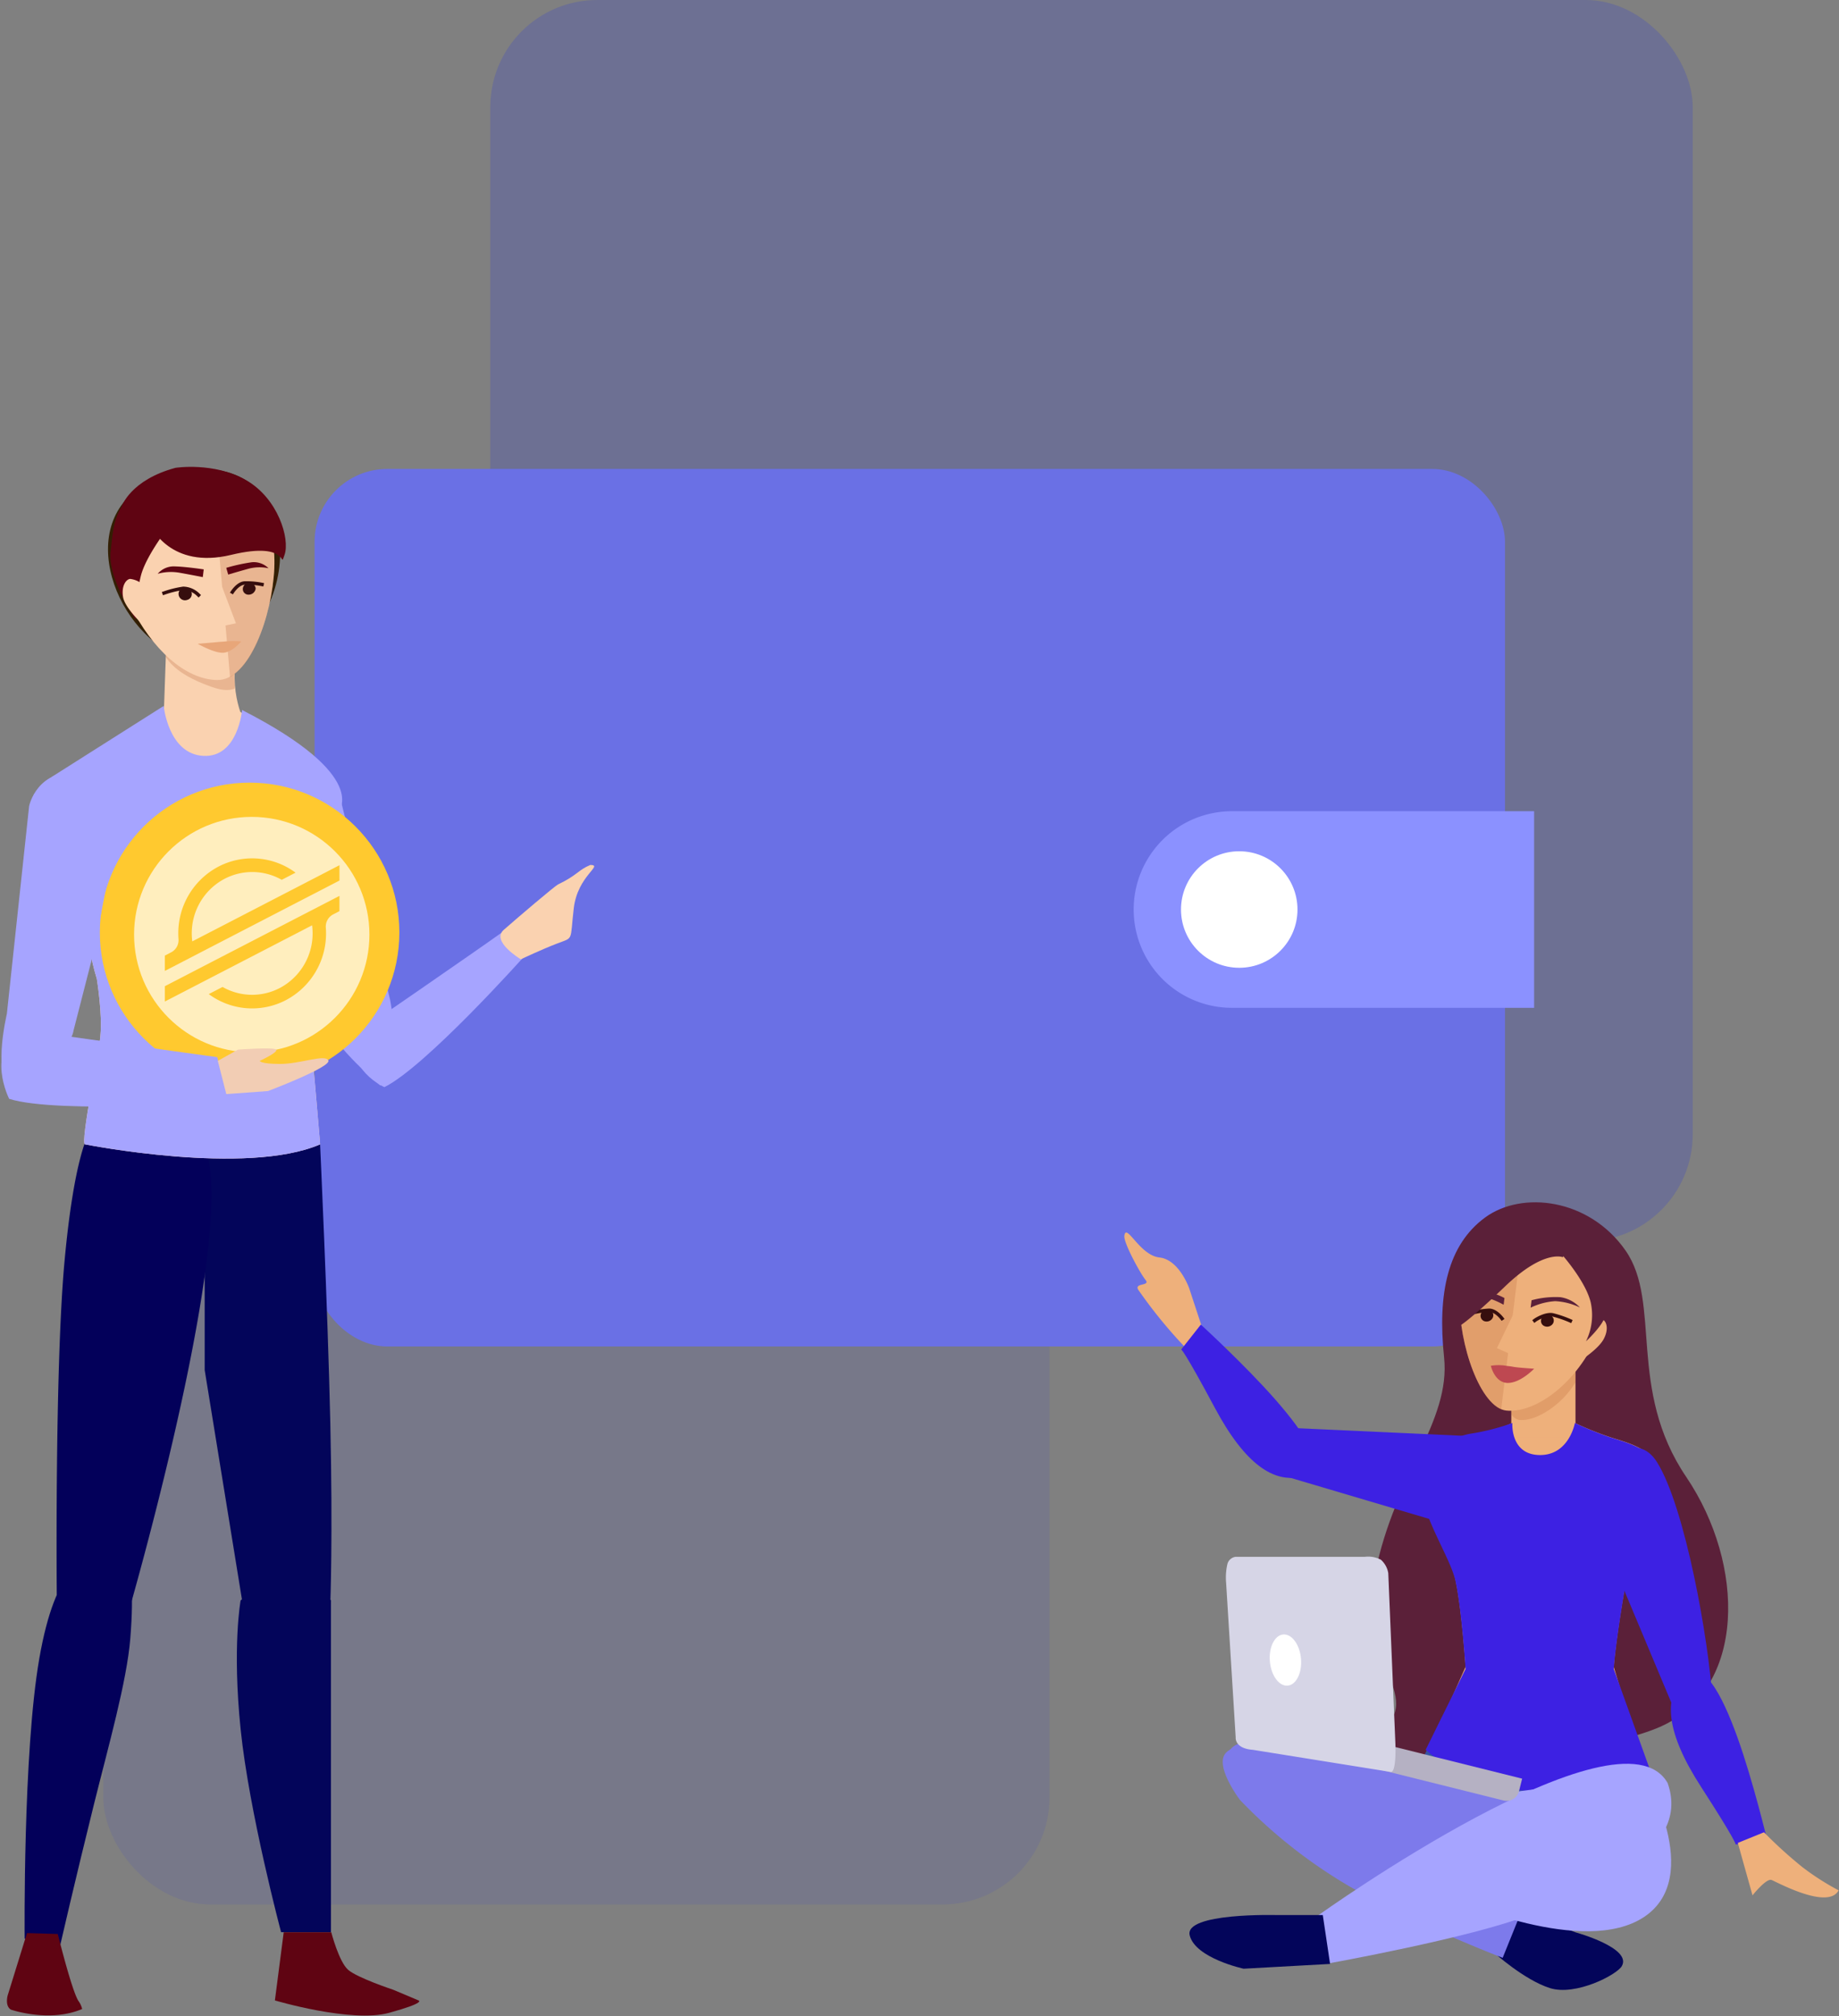 <svg xmlns="http://www.w3.org/2000/svg" xmlns:xlink="http://www.w3.org/1999/xlink" width="429.768" height="471.047" viewBox="0 0 429.768 471.047">
  <rect x="0" y="0" width="429.768" height="471.047" fill="#808080" stroke="none"/>
  <defs>
    <clipPath id="clip-path">
      <rect id="Rectangle_1584" data-name="Rectangle 1584" width="285" height="206" transform="translate(687 129)" fill="#6a70e5" stroke="#707070" stroke-width="1"/>
    </clipPath>
    <clipPath id="clip-path-2">
      <rect id="Rectangle_1585" data-name="Rectangle 1585" width="41" height="41" transform="translate(475.805 496)" fill="#ffc92f" stroke="#707070" stroke-width="1"/>
    </clipPath>
  </defs>
  <g id="warm-storage" transform="translate(-575.857 -46.953)">
    <g id="Group_10575" data-name="Group 10575">
      <g id="Group_10573" data-name="Group 10573" transform="translate(600 249.904)">
        <rect id="Rectangle_1579" data-name="Rectangle 1579" width="221.123" height="242.018" rx="25" fill="#0018ff" opacity="0.074"/>
      </g>
      <g id="Group_10574" data-name="Group 10574" transform="translate(690.442 46.953)">
        <rect id="Rectangle_1579-2" data-name="Rectangle 1579" width="281" height="290" rx="25" fill="#0018ff" opacity="0.15"/>
      </g>
    </g>
    <g id="Mask_Group_91" data-name="Mask Group 91" transform="translate(-37.626 27.032)" clip-path="url(#clip-path)">
      <g id="wallet" transform="translate(648.716 -418.396)">
        <rect id="Rectangle_978" data-name="Rectangle 978" width="278.194" height="205.03" rx="17.015" transform="translate(38.284 547.881)" fill="#6a70e5"/>
        <g id="Group_971" data-name="Group 971" transform="translate(844.48 -385.388)">
          <path id="Rectangle_979" data-name="Rectangle 979" d="M22.97,0H93.582V45.94H22.97A22.97,22.97,0,0,1,0,22.97H0A22.97,22.97,0,0,1,22.97,0Z" transform="translate(-614.778 1013.239)" fill="#8b91ff"/>
        </g>
        <circle id="Ellipse_36" data-name="Ellipse 36" cx="13.612" cy="13.612" r="13.612" transform="translate(240.761 637.209)" fill="#fff"/>
      </g>
    </g>
    <g id="sam3" transform="translate(22.189 -1127.188)">
      <g id="leg-back" transform="translate(425 14)">
        <path id="Path_4012" data-name="Path 4012" d="M319.5,1367.4l26.937,3.313s1.816,38.8,2.422,65.828,0,42.266,0,42.266-5.769,11.46-10.893,11.46-9.6-11.46-9.6-11.46l-8.863-54.565Z" transform="translate(-143 56)" fill="#03055a"/>
        <path id="Path_4013" data-name="Path 4013" d="M327.9,1480.065s6.51-5.537,11.787-5.537,9.32,5.537,9.32,5.537v77.52H337.358s-7.466-28.014-9.455-47.394S327.9,1480.065,327.9,1480.065Z" transform="translate(-143 54)" fill="#03055a"/>
      </g>
      <g id="leg-front" transform="translate(420 14)">
        <path id="Path_4010" data-name="Path 4010" d="M300.483,1368.95s26.145-18.164,28.415,9.921-19.333,102.417-19.333,102.417-3.862,5.315-9.082,1.831a35.211,35.211,0,0,1-7.548-6.416s-.486-52.584,1.792-77.642S300.483,1368.95,300.483,1368.95Z" transform="translate(-146 56)" fill="#03005a"/>
        <path id="Path_4011" data-name="Path 4011" d="M301.9,1467.565c-3.759.453-10.449,2.193-13.151,24.509s0,65.586,0,65.586l8.33,1.387s2.7-15.455,6.157-33.339c2.678-13.852,6.227-29.349,6.5-39.411C310.353,1463.634,305.655,1467.112,301.9,1467.565Z" transform="translate(-67.402 42.443) rotate(3)" fill="#03005a"/>
      </g>
      <g id="arm-back" transform="translate(613.59 1353.444) rotate(-3)">
        <path id="Path_986" data-name="Path 986" d="M493.035,192.793l-11.447-47.039c.327-11.716,9.316-13.293,9.316-13.293,10.782-1.033,12.529,7.978,12.529,7.978l5.06,49s1.067,19.34-5.06,19.493C503.433,208.93,493.835,198.312,493.035,192.793Z" transform="matrix(0.996, -0.087, 0.087, 0.996, -494.577, -88.581)" fill="#a6a4ff"/>
        <path id="Path_987" data-name="Path 987" d="M14.785,3.88s-3.886,34.166-4.524,41.1l-7.672.329S-1.73,11.158.993.722C.993.722,10.135-3.5,14.785,3.88Z" transform="matrix(-0.616, -0.788, 0.788, -0.616, 26.002, 77.394)" fill="#a6a4ff"/>
        <path id="Path_4037" data-name="Path 4037" d="M2.707,25.187C2.322,21.15,1.433,9.5,1.582,8.692c.911-4.935.031-5.842.759-8.794,1.881-2.506.219,3.844,5.92,9.1s5.457,3.936,4.407,7.789-2.047,9.2-2.047,9.2S3.092,29.224,2.707,25.187Z" transform="matrix(0.545, 0.839, -0.839, 0.545, 75.385, 24.932)" fill="#fad2b0"/>
      </g>
      <g id="neck" transform="matrix(0.999, 0.035, -0.035, 0.999, 471.716, -6.365)">
        <path id="Path_988" data-name="Path 988" d="M520.647,104.344v18.205H539.9s-4.734-7.217-2.365-18.206Z" transform="translate(-353.249 1222.061)" fill="#fad2b0"/>
        <path id="neck-shadow" d="M529.521,113.315c3.16,1.147,5.285,1.761,7.389.97.5-.178-1-5.657.623-9.94H520.647l-.059,3C522.693,110.378,526.36,112.168,529.521,113.315Z" transform="translate(-353.249 1222.061)" fill="#c37146" opacity="0.3"/>
      </g>
      <path id="hair-back" d="M561.878,97.867c-4.148,1.516-8.421-2.018-10.429,0-15.494-7.492-23.872-34.89-1.8-41.636C582.8,46.095,583.16,90.1,561.878,97.867Z" transform="translate(42.699 1229.061)" fill="#331f04"/>
      <g id="face" transform="matrix(-0.996, 0.087, -0.087, -0.996, 620.222, 1331.947)">
        <path id="Path_4" data-name="Path 4" d="M34.52,19.372c4.145,10.5-2.1,21.24-5.849,23.284s-12.045,5.33-18.552,1.629S-1.2,36.161.266,25.164,8.319-.49,15.84.3,30.375,8.867,34.52,19.372Z" transform="translate(0 0)" fill="#fad2b0"/>
        <path id="face-shadow" d="M0,44.684c2.358-1.141,4.775-3.608,6.747-7.047a51.821,51.821,0,0,0,5.774-17.4C13.991,9.243,9.176,4.822,2.669,1.122A12.328,12.328,0,0,0,0,0Z" transform="translate(12.787 45.383) rotate(180)" fill="#c37146" opacity="0.3"/>
        <path id="Path_6" data-name="Path 6" d="M2.974,9.605,0,.861,5.164,0Z" transform="translate(10.358 12.259) rotate(3)" fill="#fad2b0"/>
        <path id="Path_7" data-name="Path 7" d="M0,0,.323.372a5.168,5.168,0,0,0,3.36,1.819,23.942,23.942,0,0,0,4.972-.82" transform="translate(18.18 20.149)" fill="none" stroke="#360e0e" stroke-width="0.8"/>
        <path id="Path_8" data-name="Path 8" d="M7.69,0s-1.5,2.191-3.273,2.191A19.139,19.139,0,0,1,0,1.371" transform="translate(3.067 20.149)" fill="none" stroke="#360e0e" stroke-width="0.8"/>
        <path id="Path_9" data-name="Path 9" d="M1.5,0A1.725,1.725,0,0,1,3.063,1.687,1.407,1.407,0,0,1,1.5,3a1.5,1.5,0,0,1,0-3Z" transform="matrix(-0.966, 0.259, -0.259, -0.966, 23.421, 22.073)" fill="#360e0e"/>
        <path id="Path_4038" data-name="Path 4038" d="M1.334,0A1.655,1.655,0,0,1,2.723,1.687,1.307,1.307,0,0,1,1.334,3,1.424,1.424,0,0,1,0,1.5,1.424,1.424,0,0,1,1.334,0Z" transform="matrix(0.07, -0.998, 0.998, 0.07, 4.921, 22.132)" fill="#360e0e"/>
        <path id="Path_12" data-name="Path 12" d="M9.731,1.637,9.531.012s-2.7.357-5.05.62A10.065,10.065,0,0,1,0,0,4.856,4.856,0,0,0,3.675,1.995,43.039,43.039,0,0,0,9.731,1.637Z" transform="matrix(0.998, -0.07, 0.07, 0.998, 1.613, 25.282)" fill="#5f0412"/>
        <path id="Path_34" data-name="Path 34" d="M9.41,0l.536,1.736s-2.97.681-5.535,1.317A11.646,11.646,0,0,0,0,5.317,4.948,4.948,0,0,1,3,2.091C5.513,1.064,9.41,0,9.41,0Z" transform="matrix(-0.875, -0.485, 0.485, -0.875, 24.953, 30.895)" fill="#5f0412"/>
        <path id="Path_13" data-name="Path 13" d="M3.633,2.6a8.922,8.922,0,0,1,.945,0c.808.015,1.766,0,1.766,0l3.836.011S6.744.208,4.578.011,0,2.277,0,2.277A21.221,21.221,0,0,0,3.633,2.6Z" transform="translate(9.447 6.522)" fill="#e8a679"/>
      </g>
      <g id="hair-front" transform="translate(423 14)">
        <path id="Path_1001" data-name="Path 1001" d="M522.656,72.464s-7,8.386-8.351,13.882a40.832,40.832,0,0,0-1.167,10.161s-6.523-9.476-5.885-15.778.916-8.593,3.845-12.483C511.1,68.247,521.246,65.656,522.656,72.464Z" transform="translate(-350.739 1208.419)" fill="#5f0412"/>
        <path id="Path_1017" data-name="Path 1017" d="M536.92,84.06c-14.237,3.438-18.727-6.712-18.727-6.712l-6.817-4.654s2.035-6.139,12.547-8.975c0,0,8.944-1.415,16.462,2.855s10.342,13.745,9.027,17.485S551.157,80.622,536.92,84.06Z" transform="translate(-352.249 1205.726)" fill="#5f0412"/>
      </g>
      <path id="ear" d="M.352,10.068a5.446,5.446,0,0,0,2.442.813C3.7,10.774,4.833,9.229,4.306,6.6S-.865-.01-.865-.01Z" transform="matrix(-0.999, -0.035, 0.035, -0.999, 586.493, 1320.366)" fill="#fad2b0"/>
      <path id="torso" d="M507.53,192.984c.04,1.872-4.8,25.213-3.61,25.464.008,0,37.629,7.489,54.959,0l-1.846-21.465,3.206-29.845,2.822-26.276s6.338-8.528-24.151-24.1H521.877L497.7,132.352c1.621,5.377,1.9,12.359,3.521,17.738,2.994,9.912,2.385,19.815,5.469,29.7C506.687,179.791,508.025,188.039,507.53,192.984Z" transform="translate(69.608 1223.061)" fill="#fad2b0"/>
      <path id="top" d="M507.53,192.984c.04,1.872-4.8,25.213-3.61,25.464.008,0,37.629,7.489,54.959,0l-1.846-21.465,3.206-29.845,2.822-26.276s8.061-8.319-22.428-23.894c0,0-.957,11.2-9.105,10.713s-9.213-11.66-9.213-11.66l-26.142,16.562c1.621,5.377,3.431,12.129,5.048,17.508,2.994,9.912,2.385,19.815,5.469,29.7C506.687,179.791,508.025,188.039,507.53,192.984Z" transform="translate(69.608 1223.061)" fill="#a6a4ff"/>
      <path id="shoe-back" d="M558.336,378.539s1.778,6.923,3.965,8.8,10.526,4.64,10.526,4.64l5.9,2.488s1.929.479-6.885,2.9-26.683-2.9-26.683-2.9l2.06-15.929Z" transform="translate(72.751 1247.061)" fill="#5f0412"/>
      <path id="shoe-front" d="M511.241,397.58c-1.556-2.424-4.816-15.635-4.816-15.635l-7.2-.218-4.507,14.546s-.723,2.434.746,3.346c0,0,8.982,3.117,16.652-.149A5.267,5.267,0,0,0,511.241,397.58Z" transform="translate(60.751 1244.061)" fill="#5f0412"/>
      <g id="bitcoin" transform="translate(-120 -114)">
        <circle id="Ellipse_27" data-name="Ellipse 27" cx="35" cy="35" r="35" transform="translate(697 1471)" fill="#ffc92f"/>
        <circle id="Ellipse_28" data-name="Ellipse 28" cx="27.5" cy="27.5" r="27.5" transform="translate(705 1479)" fill="#ffeebe"/>
        <g id="Mask_Group_92" data-name="Mask Group 92" transform="translate(236.195 989.5)" clip-path="url(#clip-path-2)">
          <g id="Layer_2" data-name="Layer 2" transform="translate(476 499.189)">
            <g id="Layer_1" data-name="Layer 1">
              <path id="Path_61876" data-name="Path 61876" d="M35.046,4.587,30.133,7.129,6.407,19.4a14.685,14.685,0,0,1-.121-1.874A14.4,14.4,0,0,1,13.274,5.162a13.946,13.946,0,0,1,14.038-.148l2.812-1.455.42-.217A17.043,17.043,0,0,0,12.56,1.912,17.566,17.566,0,0,0,3.139,17.533q0,.67.05,1.334a3.2,3.2,0,0,1-1.706,3.082L0,22.717V26.3l4.366-2.26h0l1.414-.733,1.393-.721h0L32.185,9.643,35,8.19l5.809-3.007V1.6Z" transform="translate(0 0.002)" fill="#ffc92f"/>
              <path id="Path_61877" data-name="Path 61877" d="M40.805,8.462,8.594,25.118,5.783,26.575,0,29.568v3.578l5.744-2.972,4.913-2.542,23.75-12.29a14.854,14.854,0,0,1,.121,1.887,14.4,14.4,0,0,1-6.994,12.379,13.946,13.946,0,0,1-14.053.132l-.173.093L10.26,31.41A17.043,17.043,0,0,0,28.24,32.844a17.566,17.566,0,0,0,9.426-15.616c0-.451-.017-.9-.05-1.347a3.2,3.2,0,0,1,1.7-3.082l1.485-.768Z" transform="translate(0 0.307)" fill="#ffc92f"/>
            </g>
          </g>
        </g>
      </g>
      <g id="arm-front" transform="translate(422 16)">
        <path id="Path_986-2" data-name="Path 986" d="M497.117,192.793l4.812-18.758,5.209-27.395c-.327-11.716-7.89-14.179-7.89-14.179-10.782-1.033-12.529,7.978-12.529,7.978l-5.2,48.534s-3.965,16.679,2.163,16.832C483.678,205.8,496.317,198.312,497.117,192.793Z" transform="translate(-348.249 1206.061)" fill="#a6a4ff"/>
        <path id="Path_987-2" data-name="Path 987" d="M17.435,4.262s-4.058,38.462-4.81,46.084L2.284,53.673S-2.021,13.566,1.19,2.1C1.19,2.1,11.952-3.844,17.435,4.262Z" transform="translate(131.668 1415.996) rotate(-88)" fill="#a6a4ff"/>
        <path id="Path_4009" data-name="Path 4009" d="M46.492,182.935l-1.5,9.666s2.135,15.742,3.8,15.347.667-6.6,1.737-11.188S52.3,192.3,52.3,192.3s.966,4.733,1.7,4.314,2-8.7,2-8.7L54.5,182.751Z" transform="translate(16.765 1500.222) rotate(-103)" fill="#f2cdb4"/>
      </g>
    </g>
    <g id="kim4" transform="translate(830.942 319.953)">
      <path id="hairback" d="M1.658,94.1C.185,70.762,9.581,55.452,4.161,41.33s-5.93-25.61.765-34S27.311-3.316,38.663,6.254s8.7,31.216,27.368,47.393,26.445,44.158,9.235,57.987-80.2,33.17-65.8,20.6S3.131,117.431,1.658,94.1Z" transform="matrix(0.966, 0.259, -0.259, 0.966, 89.077, 3.133)" fill="#5b2039"/>
      <path id="torso-2" data-name="torso" d="M119.346,143.673a77.145,77.145,0,0,0,7.435,3.04c3.092,1.084,7.115,1.9,9.959,4.376,4.817,4.192-3.877,19.938-5.955,32.325s-2.356,17.22-2.356,17.22l7.021,23.5a235.053,235.053,0,0,1-29.477,1.589c-13.336-.379-21.567-3.889-21.567-3.889l9.392-21.2s-.886-13.655-2.376-20.445-11.846-23.472-6.118-29.1c2.641-2.594,7.166-3.125,11.372-4.376a66.663,66.663,0,0,0,8.061-3.04Z" transform="translate(-6.385 -84.203)" fill="#eeb07b"/>
      <g id="neck-2" data-name="neck" transform="translate(98.101 38.797)">
        <rect id="Rectangle_2" data-name="Rectangle 2" width="15" height="24" transform="translate(0)" fill="#eeb07b"/>
        <path id="Intersection_2" data-name="Intersection 2" d="M11.821.037C8.848.357,5.25,2.627,2.786,5.2A20.482,20.482,0,0,0,0,8.813v6.17H15V1.4A2.6,2.6,0,0,0,12.468,0,6.043,6.043,0,0,0,11.821.037Z" transform="translate(15 19.983) rotate(180)" fill="#af5323" opacity="0.2"/>
      </g>
      <g id="face-2" data-name="face" transform="translate(118.118 59.841) rotate(-173)">
        <path id="Path_4-2" data-name="Path 4" d="M1.174,18.61c-3.632,11.25,2,20.467,5.56,22.436s11.449,5.136,17.634,1.57,10.762-7.828,9.365-18.425S24.926-.312,18.864.005,4.805,7.36,1.174,18.61Z" transform="matrix(0.999, 0.035, -0.035, 0.999, 2.568, 0)" fill="#eeb07b"/>
        <path id="face-shadow-2" data-name="face-shadow" d="M0,0C5.585,1.606,11.825,14.636,12.785,24.583c1.026,10.64-3.7,14.739-10,18.086A11.657,11.657,0,0,1,0,43.715Z" transform="translate(22.65 0.77)" fill="#c37146" opacity="0.3"/>
        <path id="Path_6-2" data-name="Path 6" d="M1.57,9.95,4.23,1.136,0,0Z" transform="matrix(0.999, 0.035, -0.035, 0.999, 21.198, 13.593)" fill="#eeb07b"/>
        <path id="Path_7-2" data-name="Path 7" d="M8.837,0,8.514.372C8.291.642,6.361,2.48,4.686,2.48A26.251,26.251,0,0,1,0,1.872" transform="matrix(0.996, 0.087, -0.087, 0.996, 8.899, 21.305)" fill="none" stroke="#360e0e" stroke-width="0.8"/>
        <path id="Path_8-2" data-name="Path 8" d="M0,0S1.5,2.191,3.273,2.191a19.14,19.14,0,0,0,4.417-.82" transform="matrix(0.995, -0.105, 0.105, 0.995, 24.761, 21.598)" fill="none" stroke="#360e0e" stroke-width="0.8"/>
        <path id="Path_9-2" data-name="Path 9" d="M1.154,2.9c.637,0,1.731-.606,1.731-1.435A1.33,1.33,0,0,0,1.658,0,1.621,1.621,0,0,0,0,1.4,1.361,1.361,0,0,0,1.154,2.9Z" transform="matrix(0.914, 0.407, -0.407, 0.914, 13.728, 20.756)" fill="#360e0e"/>
        <path id="Path_1638" data-name="Path 1638" d="M1.158,2.9c.639,0,1.737-.606,1.737-1.435A1.332,1.332,0,0,0,1.664,0,1.624,1.624,0,0,0,0,1.4,1.363,1.363,0,0,0,1.158,2.9Z" transform="translate(27.536 20.417) rotate(13)" fill="#360e0e"/>
        <path id="Path_11" data-name="Path 11" d="M11.4,1.746,11.465,0A15.42,15.42,0,0,1,5.871,2.02,15.256,15.256,0,0,1,0,1.057,7.764,7.764,0,0,0,4.754,3.051,21.2,21.2,0,0,0,11.4,1.746Z" transform="matrix(0.999, -0.035, 0.035, 0.999, 7.26, 25.617)" fill="#5b2039"/>
        <path id="Path_4019" data-name="Path 4019" d="M9.09,1.017,9.062,2.6A18.9,18.9,0,0,0,3.656,1.173,5.33,5.33,0,0,0,0,2.439,5.664,5.664,0,0,1,3.675.046,13.019,13.019,0,0,1,9.09,1.017Z" transform="matrix(-1, 0.017, -0.017, -1, 34.165, 27.572)" fill="#5b2039"/>
        <path id="Path_13-2" data-name="Path 13" d="M6.919,3.953c-.171-.011-.708-.021-1.192,0-.808.015-.719-.056-2.151,0S0,4.177,0,4.177,2.744.351,5.727.021s4.391,3.432,4.391,3.432A11.369,11.369,0,0,1,6.919,3.953Z" transform="matrix(1, 0.017, -0.017, 1, 16.229, 6.988)" fill="#be4851"/>
        <path id="Path_1592" data-name="Path 1592" d="M0,.822A5.446,5.446,0,0,1,2.442.009c.907.107,2.039,1.652,1.512,4.28S.335,10.52.335,10.52Z" transform="matrix(-0.985, -0.174, 0.174, -0.985, 4.027, 24.917)" fill="#eeb07b"/>
      </g>
      <path id="pelvis" d="M131.348,214.082s-13.745,2.756-25.314,2.241-18.958-3.953-18.958-3.953L79.8,228.19s10.542,23.235,24.948,24.79,32.7-18.1,32.7-18.1Z" transform="translate(-5.157 -84.203)" fill="#3654a2"/>
      <path id="top-2" data-name="top" d="M119.472,143.673a76.762,76.762,0,0,0,7.435,3.067c3.092,1.094,7.115,1.919,9.959,4.416,4.817,4.229-3.877,20.119-5.955,32.617s-2.356,17.376-2.356,17.376l8.311,23.123s-15.749,5.662-29.086,5.28S84.6,220.029,84.6,220.029l9.324-18.881s-.886-13.778-2.376-20.629S79.559,159.676,85.287,154c2.641-2.618,3.144-6.631,9.771-7.819a52.723,52.723,0,0,0,9.8-2.5s-.543,7.385,6.358,7.483S119.472,143.673,119.472,143.673Z" transform="translate(-6.511 -84.203)" fill="#3d21e3"/>
      <g id="hair-front-2" data-name="hair-front" transform="translate(119.781 42.587) rotate(-173)">
        <path id="Path_1591" data-name="Path 1591" d="M17.639,6.183S13.463,8.5,14.695,20.872s.716,14.317.716,14.317A19.005,19.005,0,0,1,4.079,26.354C-.251,19-1.345,14.465,1.822,8S11.307-.7,15.068.187C15.791.357,17.639,6.183,17.639,6.183Z" transform="translate(20.334 37.355) rotate(-135)" fill="#5b2039"/>
        <path id="Path_4021" data-name="Path 4021" d="M12.513,19.429s-6.291-5.52-8.048-10.3A13.841,13.841,0,0,1,4.465,0S1.184,3.822.718,6.361s-1.944,5.4,1.486,11.968S10.2,25.57,10.2,25.57Z" transform="translate(0 1.669)" fill="#5b2039"/>
      </g>
      <g id="arm2" transform="matrix(-0.999, 0.035, -0.035, -0.999, 92.319, 90.594)">
        <path id="Path_134" data-name="Path 134" d="M28.2,7.537,19.764,2.1S13.734-1.652,9.805.873-1.434-.636.247,2.1C1.074,3.456,8.594,6.569,10.6,7c1.846.4-1.715,2.184.1,2.852a112.95,112.95,0,0,0,16.769,3.53Z" transform="translate(80.817 79.547) rotate(-139)" fill="#eeb07b"/>
        <path id="Path_1641" data-name="Path 1641" d="M0,7.06,10.083,43.4a10.314,10.314,0,0,1,8.562.914c10.6-2.523,11.844-5.427,11.844-5.427L8.6,0Z" transform="translate(53.79 24.782) rotate(124)" fill="#3d21e3" opacity="0.998"/>
        <path id="Path_1642" data-name="Path 1642" d="M.158,26.083C-.959,19.532,3.722,13.1,17.637,6.877S31.78,0,31.78,0l5.485,4.979s-10.21,9.7-18.713,16.162S1.276,32.634.158,26.083Z" transform="matrix(0.035, 0.999, -0.999, 0.035, 68.535, 19.035)" fill="#3d21e3"/>
      </g>
      <path id="shoe2" d="M15.215,27.3l-11,1L1.333,13.264S-2.356.089,2.54,0C4.9-.045,14.141,5.624,15.605,11.774S15.215,27.3,15.215,27.3Z" transform="translate(125.24 184.189) rotate(121)" fill="#03055a"/>
      <g id="arm2-2" data-name="arm2" transform="matrix(1, -0.017, 0.017, 1, 102.439, 63.616)">
        <path id="Path_1641-2" data-name="Path 1641" d="M0,53.129,10.339,15.1S15.972,4.331,20.408,1.736C26.055-1.568,32.627-.313,31.9,6.86,30.661,19.122,15.789,47.239,7.814,58.806S0,53.129,0,53.129Z" transform="matrix(0.799, -0.602, 0.602, 0.799, 0, 19.232)" fill="#3d21e3" opacity="0.998"/>
        <path id="Path_1642-2" data-name="Path 1642" d="M.158,3.066C-.959,9.617,3.722,16.051,17.637,22.273S31.78,29.15,31.78,29.15l5.485-4.979s-10.21-9.7-18.713-16.162S1.276-3.485.158,3.066Z" transform="translate(36.445 53.194) rotate(34)" fill="#3d21e3"/>
        <path id="Path_1643" data-name="Path 1643" d="M0,6.664l10.509,7.173s-.137-4.927,1.014-5.579C12.068,7.95,26.3,5.3,25.166,0a60.272,60.272,0,0,1-9.958,1.291A103.951,103.951,0,0,1,3.086.829Z" transform="translate(51.358 89.737) rotate(41)" fill="#eeb07b"/>
      </g>
      <g id="leg2" transform="translate(25.061 127.83)">
        <path id="Path_4043" data-name="Path 4043" d="M948.246,100.569c19.517,9.474,9.779,33.086-8.124,29.88s-59.826-31.4-57.795-38.865S928.728,91.1,948.246,100.569Z" transform="translate(-875.206 -83.033)" fill="#7d7aeb"/>
        <path id="Path_4044" data-name="Path 4044" d="M8.9,1.442S2.779,25.089.613,42.887s2.1,28.483,2.1,28.483,4.055,8.6,7.855,8.652,7.348-8.431,7.348-8.431a118,118,0,0,0,4.688-32.4C22.6,21.4,19.161,0,19.161,0Z" transform="translate(80.603 40.011) rotate(120)" fill="#7d7aeb"/>
      </g>
      <g id="leg1" transform="translate(52.277 134.19)">
        <path id="Path_4045" data-name="Path 4045" d="M899.657,96.771s14.118,23.811,0,33.286-44.017-4.026-44.017-4.026L869.2,100.894Z" transform="translate(-822.754 -89.393)" fill="#a6a4ff"/>
        <path id="Path_4046" data-name="Path 4046" d="M0,40.351S66.747-14.818,79.191,3.861C86.231,20.09,61.556,30.823,48.927,36.93S2.908,51.488,2.908,51.488Z" transform="matrix(0.998, 0.07, -0.07, 0.998, 3.592, 0)" fill="#a6a4ff"/>
      </g>
      <path id="shoe1" d="M170.111,648.645h-10.75s-21.7-.607-20.353,4.749,12.6,7.787,12.6,7.787l20.206-1.116Z" transform="translate(-116.063 -474.203)" fill="#03055a"/>
      <g id="laptop" transform="translate(31.404 90.708)">
        <g id="Group_4" data-name="Group 4" transform="translate(0 0)">
          <path id="Rectangle_12" data-name="Rectangle 12" d="M3,0H44a3,3,0,0,1,3,3V3a3,3,0,0,1-3,3H0A0,0,0,0,1,0,6V3A3,3,0,0,1,3,0Z" transform="translate(67.778 57.685) rotate(-166)" fill="#b5b1c3"/>
          <path id="Path_49" data-name="Path 49" d="M1062.195,773.7l-1.665-39.872a5.38,5.38,0,0,0-1.72-3.125,6.461,6.461,0,0,0-3.727-.684h-30.211a2.311,2.311,0,0,0-1.912,1.587,13.988,13.988,0,0,0-.326,4.462l2.238,36.143s-.32,2.594,4.03,2.907l32.208,5.169C1062.489,780.45,1062.195,773.7,1062.195,773.7Z" transform="translate(-1022.586 -729.988)" fill="#d6d5e6"/>
        </g>
        <path id="Path_4001" data-name="Path 4001" d="M3.651,0C5.667,0,7.3,2.686,7.3,6s-1.635,6-3.651,6S0,9.312,0,6,1.635,0,3.651,0Z" transform="matrix(0.996, -0.087, 0.087, 0.996, 9.754, 18.497)" fill="#fff"/>
      </g>
    </g>
  </g>
</svg>
